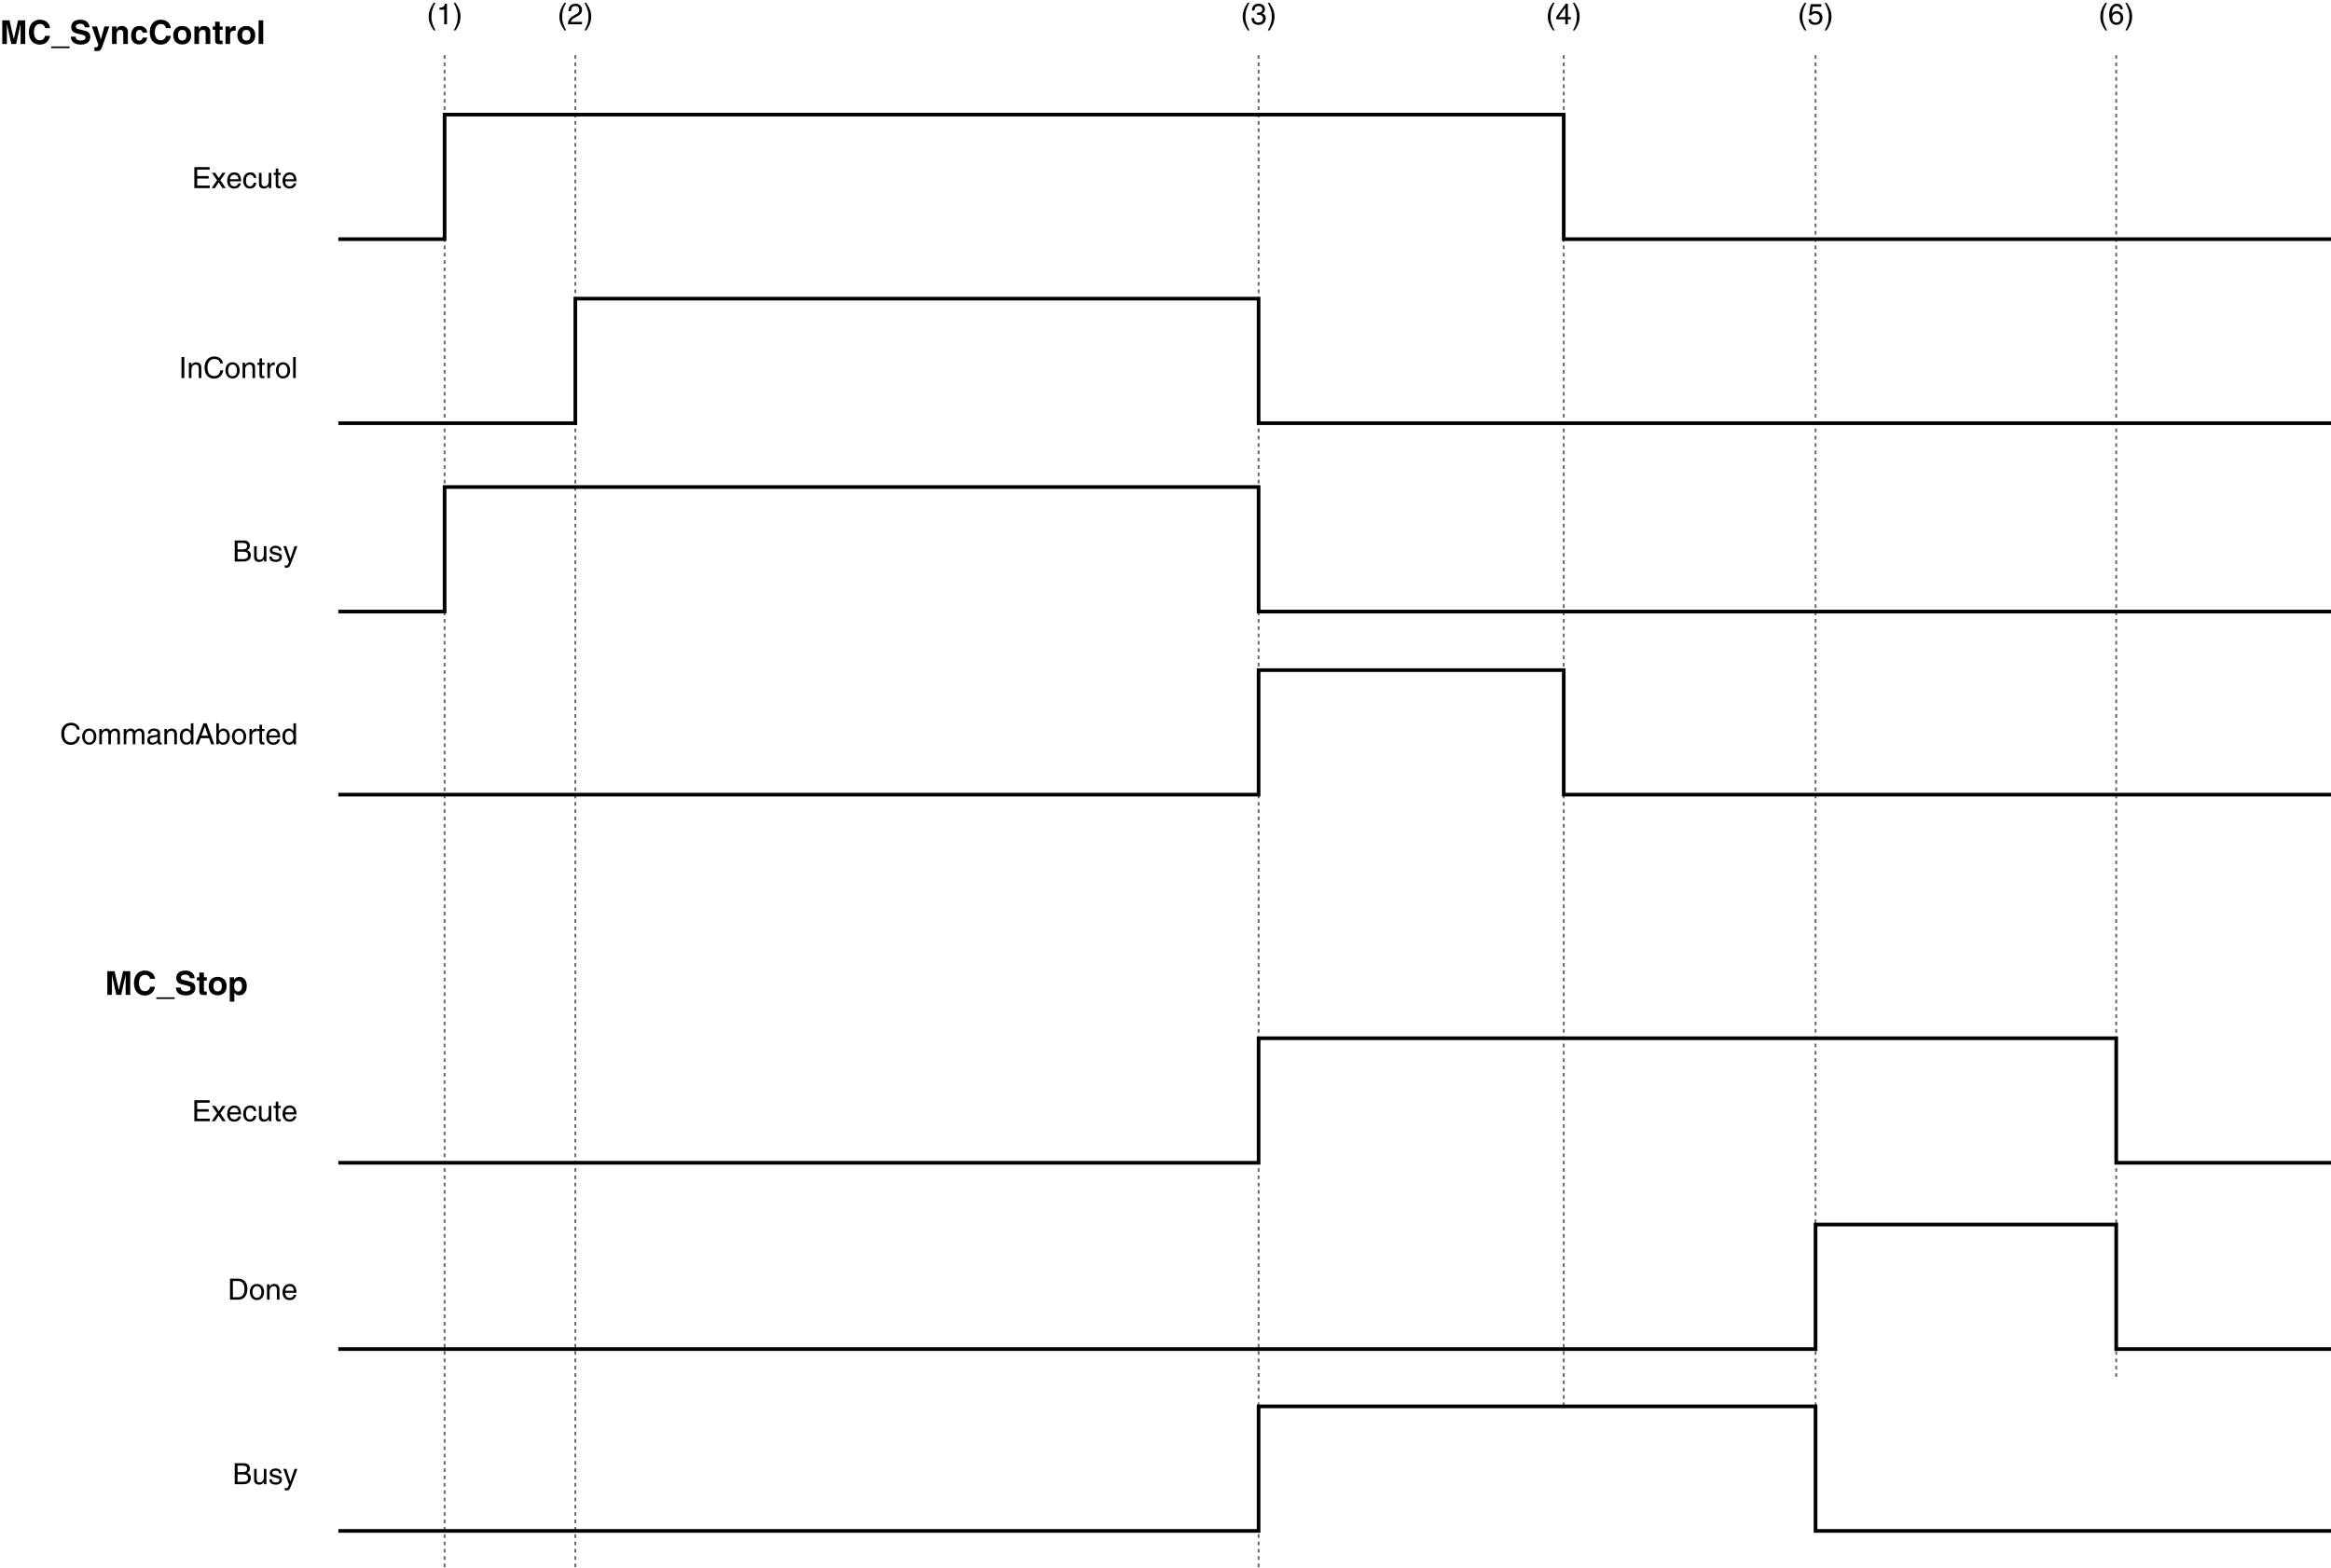 <?xml version="1.0" encoding="utf-8"?>
<!-- Generator: Adobe Illustrator 28.2.0, SVG Export Plug-In . SVG Version: 6.00 Build 0)  -->
<svg version="1.1" xmlns="http://www.w3.org/2000/svg" xmlns:xlink="http://www.w3.org/1999/xlink" x="0px" y="0px"
	 width="636.56px" height="428.197px" viewBox="0 0 636.56 428.197" style="enable-background:new 0 0 636.56 428.197;"
	 xml:space="preserve">
<style type="text/css">
	.st0{fill:none;stroke:#666666;stroke-width:0.5;stroke-miterlimit:10;stroke-dasharray:1;}
	.st1{fill:none;stroke:#000000;stroke-miterlimit:10;}
	.st2{display:none;}
	.st3{display:inline;}
	.st4{display:inline;fill:#3574F2;}
</style>
<g id="レイヤー_1">
	<line class="st0" x1="121.413" y1="15.058" x2="121.413" y2="428.197"/>
	<line class="st0" x1="157.113" y1="15.058" x2="157.113" y2="428.197"/>
	<line class="st0" x1="495.796" y1="15.058" x2="495.796" y2="384.13"/>
	<line class="st0" x1="427.032" y1="15.058" x2="427.032" y2="384.13"/>
	<line class="st0" x1="343.706" y1="15.058" x2="343.706" y2="428.197"/>
	<line class="st0" x1="577.909" y1="15.058" x2="577.909" y2="376.348"/>
	<polyline class="st1" points="636.56,65.321 427.032,65.321 427.032,31.305 121.413,31.305 121.413,65.321 92.393,65.321 	"/>
	<polyline class="st1" points="636.56,115.584 343.706,115.584 343.706,81.568 157.113,81.568 157.113,115.584 92.393,115.584 	"/>
	<polyline class="st1" points="636.56,167.037 343.706,167.037 343.706,133.021 121.413,133.021 121.413,167.037 92.393,167.037 	
		"/>
	<polyline class="st1" points="636.56,217.044 427.032,217.044 427.032,183.029 343.706,183.029 343.706,217.044 92.393,217.044 	
		"/>
	<polyline class="st1" points="636.56,317.595 577.909,317.595 577.909,283.579 343.706,283.579 343.706,317.595 92.393,317.595 	
		"/>
	<polyline class="st1" points="636.56,418.146 495.796,418.146 495.796,384.13 343.706,384.13 343.706,418.146 92.393,418.146 	"/>
	<polyline class="st1" points="636.56,368.484 577.909,368.484 577.909,334.468 495.796,334.468 495.796,368.484 92.393,368.484 	
		"/>
</g>
<g id="レイヤー_2">
	<g class="st2">
		<path class="st3" d="M179.834,279.598h-4.238v-5.74h4.182v0.688h-3.406v1.759h3.142v0.688h-3.142v1.919h3.462V279.598z"/>
		<path class="st3" d="M184.163,279.598h-0.896l-1.04-1.575l-1.007,1.575h-0.888l1.471-2.15l-1.399-2.031h0.903l0.967,1.472
			l0.968-1.472h0.863l-1.415,2.031L184.163,279.598z"/>
		<path class="st3" d="M188.314,278.287c-0.024,0.2-0.216,0.792-0.744,1.144c-0.192,0.128-0.464,0.288-1.135,0.288
			c-1.175,0-1.871-0.888-1.871-2.095c0-1.295,0.624-2.327,2.007-2.327c1.208,0,1.799,0.96,1.799,2.439h-3.055
			c0,0.871,0.408,1.375,1.215,1.375c0.664,0,1.056-0.512,1.08-0.824H188.314z M187.643,277.175c-0.04-0.647-0.312-1.247-1.167-1.247
			c-0.648,0-1.16,0.6-1.16,1.247H187.643z"/>
		<path class="st3" d="M191.827,276.824c-0.088-0.56-0.4-0.896-0.992-0.896c-0.871,0-1.151,0.832-1.151,1.575
			c0,0.72,0.176,1.607,1.144,1.607c0.472,0,0.879-0.352,1-0.991h0.68c-0.072,0.663-0.48,1.599-1.703,1.599
			c-1.175,0-1.871-0.888-1.871-2.095c0-1.295,0.624-2.327,2.007-2.327c1.096,0,1.511,0.8,1.567,1.527H191.827z"/>
		<path class="st3" d="M195.939,279.598v-0.607l-0.016-0.016c-0.296,0.487-0.655,0.743-1.327,0.743
			c-0.616,0-1.359-0.296-1.359-1.295v-3.007h0.703v2.774c0,0.688,0.353,0.92,0.808,0.92c0.888,0,1.151-0.784,1.151-1.392v-2.303
			h0.704v4.182H195.939z"/>
		<path class="st3" d="M198.525,276v2.719c0,0.327,0.279,0.327,0.424,0.327h0.247v0.552c-0.256,0.024-0.455,0.057-0.527,0.057
			c-0.695,0-0.848-0.393-0.848-0.896V276h-0.567v-0.584h0.567v-1.167h0.704v1.167h0.671V276H198.525z"/>
		<path class="st3" d="M203.435,278.287c-0.023,0.2-0.216,0.792-0.743,1.144c-0.192,0.128-0.464,0.288-1.136,0.288
			c-1.175,0-1.871-0.888-1.871-2.095c0-1.295,0.624-2.327,2.007-2.327c1.208,0,1.799,0.96,1.799,2.439h-3.054
			c0,0.871,0.407,1.375,1.215,1.375c0.664,0,1.056-0.512,1.08-0.824H203.435z M202.763,277.175c-0.04-0.647-0.312-1.247-1.167-1.247
			c-0.647,0-1.159,0.6-1.159,1.247H202.763z"/>
	</g>
	<g class="st2">
		<path class="st3" d="M175.5,302.204h2.526c1.071,0,1.623,0.664,1.623,1.447c0,0.376-0.136,0.903-0.768,1.199
			c0.376,0.152,1.04,0.416,1.04,1.399c0,0.92-0.68,1.695-1.951,1.695H175.5V302.204z M176.276,304.634h1.399
			c0.744,0,1.199-0.224,1.199-0.928c0-0.535-0.328-0.839-1.191-0.839h-1.407V304.634z M176.276,307.281h1.655
			c0.808,0,1.215-0.407,1.215-1.047c0-0.808-0.712-0.968-1.343-0.968h-1.527V307.281z"/>
		<path class="st3" d="M183.491,307.945v-0.607l-0.016-0.017c-0.296,0.488-0.656,0.744-1.328,0.744
			c-0.616,0-1.359-0.296-1.359-1.296v-3.006h0.703v2.774c0,0.688,0.352,0.919,0.808,0.919c0.888,0,1.151-0.783,1.151-1.391v-2.303
			h0.704v4.182H183.491z"/>
		<path class="st3" d="M187.587,304.955c-0.008-0.265-0.104-0.704-0.992-0.704c-0.216,0-0.832,0.072-0.832,0.592
			c0,0.344,0.216,0.424,0.76,0.56l0.704,0.176c0.872,0.216,1.175,0.536,1.175,1.104c0,0.863-0.711,1.384-1.655,1.384
			c-1.655,0-1.775-0.96-1.799-1.464h0.68c0.024,0.328,0.12,0.855,1.111,0.855c0.504,0,0.959-0.199,0.959-0.663
			c0-0.336-0.232-0.448-0.832-0.6l-0.815-0.2c-0.584-0.144-0.968-0.439-0.968-1.016c0-0.919,0.76-1.335,1.583-1.335
			c1.495,0,1.599,1.104,1.599,1.312H187.587z"/>
		<path class="st3" d="M191.827,303.763h0.775c-0.488,1.367-0.967,2.734-1.503,4.102c-0.664,1.695-0.736,1.791-1.639,1.791
			c-0.104,0-0.184-0.032-0.296-0.064v-0.64c0.088,0.032,0.232,0.072,0.424,0.072c0.368,0,0.408-0.104,0.744-0.968l-1.551-4.293h0.8
			l1.111,3.406h0.016L191.827,303.763z"/>
	</g>
	<g class="st2">
		<path class="st3" d="M175.556,330.551h2.327c1.495,0,2.415,1.135,2.415,2.79c0,1.287-0.56,2.95-2.447,2.95h-2.295V330.551z
			 M176.332,335.628h1.503c1.007,0,1.663-0.792,1.663-2.239s-0.664-2.175-1.719-2.175h-1.447V335.628z"/>
		<path class="st3" d="M182.907,331.99c1.335,0,1.943,1.128,1.943,2.207s-0.607,2.207-1.943,2.207c-1.335,0-1.943-1.128-1.943-2.207
			S181.572,331.99,182.907,331.99z M182.907,335.796c1.007,0,1.215-1.04,1.215-1.6s-0.208-1.599-1.215-1.599
			s-1.215,1.039-1.215,1.599S181.9,335.796,182.907,335.796z"/>
		<path class="st3" d="M189.058,336.292h-0.704v-2.574c0-0.728-0.208-1.096-0.896-1.096c-0.4,0-1.104,0.256-1.104,1.392v2.278
			h-0.704v-4.182h0.664v0.592h0.016c0.152-0.224,0.544-0.712,1.264-0.712c0.647,0,1.463,0.265,1.463,1.455V336.292z"/>
		<path class="st3" d="M193.65,334.98c-0.024,0.2-0.216,0.792-0.744,1.144c-0.192,0.128-0.464,0.288-1.135,0.288
			c-1.175,0-1.871-0.888-1.871-2.095c0-1.295,0.624-2.327,2.007-2.327c1.208,0,1.799,0.96,1.799,2.439h-3.055
			c0,0.871,0.408,1.375,1.215,1.375c0.664,0,1.056-0.512,1.08-0.824H193.65z M192.979,333.869c-0.04-0.647-0.312-1.247-1.167-1.247
			c-0.648,0-1.16,0.6-1.16,1.247H192.979z"/>
	</g>
	<g class="st2">
		<path class="st3" d="M179.834,364.637h-4.238v-5.74h4.182v0.688h-3.406v1.759h3.142v0.688h-3.142v1.919h3.462V364.637z"/>
		<path class="st3" d="M181.564,364.637h-0.704v-4.182h0.664v0.695h0.016c0.28-0.487,0.647-0.815,1.175-0.815
			c0.088,0,0.128,0.009,0.184,0.024v0.728h-0.264c-0.656,0-1.071,0.512-1.071,1.119V364.637z"/>
		<path class="st3" d="M184.229,364.637h-0.704v-4.182h0.664v0.695h0.016c0.28-0.487,0.647-0.815,1.175-0.815
			c0.088,0,0.128,0.009,0.184,0.024v0.728H185.3c-0.656,0-1.071,0.512-1.071,1.119V364.637z"/>
		<path class="st3" d="M187.796,360.335c1.335,0,1.943,1.128,1.943,2.207s-0.607,2.207-1.943,2.207
			c-1.335,0-1.943-1.128-1.943-2.207S186.461,360.335,187.796,360.335z M187.796,364.142c1.008,0,1.215-1.04,1.215-1.6
			s-0.208-1.599-1.215-1.599c-1.007,0-1.215,1.039-1.215,1.599S186.789,364.142,187.796,364.142z"/>
		<path class="st3" d="M191.341,364.637h-0.704v-4.182h0.664v0.695h0.016c0.28-0.487,0.647-0.815,1.175-0.815
			c0.088,0,0.128,0.009,0.184,0.024v0.728h-0.264c-0.656,0-1.071,0.512-1.071,1.119V364.637z"/>
	</g>
	<g class="st2">
		<path class="st3" d="M179.834,392.985h-4.238v-5.741h4.182v0.688h-3.406v1.76h3.142v0.688h-3.142v1.919h3.462V392.985z"/>
		<path class="st3" d="M181.564,392.985h-0.704v-4.182h0.664v0.695h0.016c0.28-0.487,0.647-0.815,1.175-0.815
			c0.088,0,0.128,0.008,0.184,0.023v0.729h-0.264c-0.656,0-1.071,0.512-1.071,1.119V392.985z"/>
		<path class="st3" d="M184.229,392.985h-0.704v-4.182h0.664v0.695h0.016c0.28-0.487,0.647-0.815,1.175-0.815
			c0.088,0,0.128,0.008,0.184,0.023v0.729H185.3c-0.656,0-1.071,0.512-1.071,1.119V392.985z"/>
		<path class="st3" d="M187.796,388.683c1.335,0,1.943,1.127,1.943,2.207c0,1.079-0.607,2.206-1.943,2.206
			c-1.335,0-1.943-1.127-1.943-2.206C185.853,389.81,186.461,388.683,187.796,388.683z M187.796,392.489
			c1.008,0,1.215-1.039,1.215-1.599s-0.208-1.6-1.215-1.6c-1.007,0-1.215,1.04-1.215,1.6S186.789,392.489,187.796,392.489z"/>
		<path class="st3" d="M191.341,392.985h-0.704v-4.182h0.664v0.695h0.016c0.28-0.487,0.647-0.815,1.175-0.815
			c0.088,0,0.128,0.008,0.184,0.023v0.729h-0.264c-0.656,0-1.071,0.512-1.071,1.119V392.985z"/>
		<path class="st3" d="M194.188,392.985h-0.775v-5.741h0.775V392.985z"/>
		<path class="st3" d="M195.557,387.244h2.326c1.496,0,2.415,1.136,2.415,2.791c0,1.287-0.56,2.95-2.446,2.95h-2.295V387.244z
			 M196.333,392.321h1.503c1.008,0,1.663-0.791,1.663-2.238s-0.663-2.175-1.719-2.175h-1.447V392.321z"/>
	</g>
	<g class="st2">
		<path class="st3" d="M244.06,393.136c-1.614,0-1.927-1.72-1.927-2.887s0.312-2.887,1.927-2.887c1.615,0,1.928,1.72,1.928,2.887
			S245.675,393.136,244.06,393.136z M244.06,387.995c-0.808,0-1.175,0.848-1.175,2.255s0.367,2.255,1.175,2.255
			s1.176-0.848,1.176-2.255S244.868,387.995,244.06,387.995z"/>
	</g>
	<g class="st2">
		<path class="st4" d="M226.734,245.391c-0.68,1.279-1.088,2.047-1.088,3.966c0,1.319,0.456,2.295,1.096,3.551h-0.472
			c-0.832-1.248-1.375-2.247-1.375-3.742c0-1.407,0.487-2.543,1.351-3.774H226.734z"/>
		<path class="st4" d="M229.885,251.252h-0.752v-3.99h-1.311v-0.56c0.911-0.063,1.287-0.152,1.511-1.071h0.552V251.252z"/>
		<path class="st4" d="M231.743,252.908c0.68-1.279,1.088-2.047,1.088-3.966c0-1.319-0.456-2.295-1.096-3.551h0.472
			c0.832,1.248,1.375,2.247,1.375,3.742c0,1.407-0.487,2.543-1.351,3.774H231.743z"/>
	</g>
	<g class="st2">
		<path class="st4" d="M289.726,245.391c-0.68,1.279-1.088,2.047-1.088,3.966c0,1.319,0.456,2.295,1.096,3.551h-0.472
			c-0.832-1.248-1.375-2.247-1.375-3.742c0-1.407,0.487-2.543,1.351-3.774H289.726z"/>
		<path class="st4" d="M290.359,247.646c0-1.831,1.335-2.015,1.943-2.015c0.975,0,1.759,0.632,1.759,1.679
			c0,1.008-0.664,1.432-1.503,1.879l-0.584,0.32c-0.768,0.424-0.936,0.863-0.968,1.079h3.055v0.664h-3.846
			c0.04-1.168,0.567-1.791,1.319-2.231l0.743-0.432c0.6-0.344,1.031-0.575,1.031-1.311c0-0.448-0.288-1.016-1.111-1.016
			c-1.063,0-1.111,0.991-1.135,1.383H290.359z"/>
		<path class="st4" d="M294.735,252.908c0.68-1.279,1.088-2.047,1.088-3.966c0-1.319-0.456-2.295-1.096-3.551h0.472
			c0.832,1.248,1.375,2.247,1.375,3.742c0,1.407-0.487,2.543-1.351,3.774H294.735z"/>
	</g>
	<g class="st2">
		<path class="st4" d="M321.222,245.391c-0.68,1.279-1.088,2.047-1.088,3.966c0,1.319,0.456,2.295,1.096,3.551h-0.472
			c-0.832-1.248-1.375-2.247-1.375-3.742c0-1.407,0.487-2.543,1.351-3.774H321.222z"/>
		<path class="st4" d="M323.294,248.054c0.12,0.008,0.248,0.016,0.367,0.016c0.544,0,1.072-0.216,1.072-0.919
			c0-0.336-0.2-0.888-1.04-0.888c-0.999,0-1.063,0.815-1.096,1.207h-0.688c0-0.823,0.336-1.839,1.815-1.839
			c1.087,0,1.735,0.624,1.735,1.479c0,0.719-0.416,1.063-0.72,1.159v0.016c0.543,0.176,0.936,0.56,0.936,1.312
			c0,0.919-0.592,1.807-2.023,1.807c-0.416,0-0.768-0.104-1.039-0.248c-0.624-0.327-0.792-0.975-0.84-1.623h0.728
			c0.024,0.528,0.152,1.239,1.199,1.239c0.72,0,1.224-0.439,1.224-1.087c0-0.943-0.831-1.031-1.312-1.031
			c-0.104,0-0.216,0.008-0.319,0.008V248.054z"/>
		<path class="st4" d="M326.231,252.908c0.68-1.279,1.088-2.047,1.088-3.966c0-1.319-0.456-2.295-1.096-3.551h0.472
			c0.832,1.248,1.375,2.247,1.375,3.742c0,1.407-0.487,2.543-1.351,3.774H326.231z"/>
	</g>
	<g class="st2">
		<path class="st4" d="M428.311,245.391c-0.68,1.279-1.088,2.047-1.088,3.966c0,1.319,0.456,2.295,1.096,3.551h-0.472
			c-0.832-1.248-1.375-2.247-1.375-3.742c0-1.407,0.487-2.543,1.351-3.774H428.311z"/>
		<path class="st4" d="M431.951,249.885v1.367h-0.704v-1.367h-2.454v-0.688l2.574-3.566h0.584v3.646h0.823v0.608H431.951z
			 M429.44,249.277h1.807v-2.55h-0.016L429.44,249.277z"/>
		<path class="st4" d="M433.321,252.908c0.679-1.279,1.087-2.047,1.087-3.966c0-1.319-0.456-2.295-1.096-3.551h0.472
			c0.832,1.248,1.376,2.247,1.376,3.742c0,1.407-0.488,2.543-1.352,3.774H433.321z"/>
	</g>
	<g class="st2">
		<path class="st4" d="M478.706,245.391c-0.68,1.279-1.088,2.047-1.088,3.966c0,1.319,0.456,2.295,1.096,3.551h-0.472
			c-0.832-1.248-1.375-2.247-1.375-3.742c0-1.407,0.487-2.543,1.351-3.774H478.706z"/>
		<path class="st4" d="M480.163,247.982c0.239-0.184,0.583-0.352,1.087-0.352c0.911,0,1.847,0.64,1.847,1.799
			c0,0.624-0.279,1.975-2.038,1.975c-0.736,0-1.68-0.296-1.815-1.551h0.728c0.072,0.655,0.56,0.943,1.191,0.943
			c0.728,0,1.184-0.584,1.184-1.287c0-0.808-0.552-1.247-1.248-1.247c-0.407,0-0.775,0.191-1.039,0.535l-0.607-0.032l0.424-3.014
			h2.91v0.688h-2.383L480.163,247.982z"/>
		<path class="st4" d="M483.715,252.908c0.679-1.279,1.087-2.047,1.087-3.966c0-1.319-0.456-2.295-1.096-3.551h0.472
			c0.832,1.248,1.376,2.247,1.376,3.742c0,1.407-0.488,2.543-1.352,3.774H483.715z"/>
	</g>
	<g class="st2">
		<path class="st4" d="M491.302,245.391c-0.68,1.279-1.088,2.047-1.088,3.966c0,1.319,0.456,2.295,1.096,3.551h-0.472
			c-0.831-1.248-1.375-2.247-1.375-3.742c0-1.407,0.487-2.543,1.351-3.774H491.302z"/>
		<path class="st4" d="M494.917,247.126c-0.088-0.496-0.359-0.863-0.967-0.863c-1.104,0-1.336,1.487-1.336,2.078l0.017,0.017
			c0.176-0.304,0.567-0.688,1.335-0.688c0.688,0,1.759,0.439,1.759,1.783c0,0.575-0.151,0.991-0.535,1.407
			c-0.296,0.327-0.632,0.543-1.424,0.543c-0.432,0-1.047-0.191-1.447-0.815c-0.336-0.527-0.432-1.215-0.432-1.951
			c0-1.23,0.399-3.006,2.079-3.006c0.647,0,1.567,0.352,1.639,1.495H494.917z M493.894,250.772c0.672,0,1.104-0.527,1.104-1.287
			c0-0.495-0.264-1.183-1.136-1.183c-0.775,0-1.151,0.56-1.151,1.223C492.71,250.125,493.071,250.772,493.894,250.772z"/>
		<path class="st4" d="M496.312,252.908c0.68-1.279,1.087-2.047,1.087-3.966c0-1.319-0.456-2.295-1.096-3.551h0.472
			c0.832,1.248,1.376,2.247,1.376,3.742c0,1.407-0.488,2.543-1.352,3.774H496.312z"/>
	</g>
	<g>
		<path d="M57.312,51.38h-4.238V45.64h4.182v0.688H53.85v1.759h3.142v0.688H53.85v1.919h3.462V51.38z"/>
		<path d="M61.641,51.38h-0.896l-1.04-1.575l-1.007,1.575h-0.888l1.471-2.151l-1.399-2.031h0.904l0.967,1.471l0.968-1.471h0.863
			l-1.415,2.031L61.641,51.38z"/>
		<path d="M65.792,50.069c-0.024,0.2-0.216,0.792-0.744,1.144c-0.192,0.128-0.464,0.288-1.135,0.288
			c-1.175,0-1.871-0.888-1.871-2.095c0-1.295,0.624-2.327,2.007-2.327c1.208,0,1.799,0.959,1.799,2.439h-3.054
			c0,0.872,0.408,1.375,1.215,1.375c0.664,0,1.056-0.512,1.08-0.824H65.792z M65.121,48.958c-0.04-0.647-0.312-1.247-1.167-1.247
			c-0.648,0-1.16,0.6-1.16,1.247H65.121z"/>
		<path d="M69.305,48.606c-0.088-0.56-0.4-0.896-0.992-0.896c-0.871,0-1.151,0.832-1.151,1.575c0,0.72,0.176,1.607,1.144,1.607
			c0.472,0,0.879-0.352,1-0.991h0.68c-0.072,0.664-0.48,1.599-1.703,1.599c-1.175,0-1.871-0.888-1.871-2.095
			c0-1.295,0.624-2.327,2.007-2.327c1.096,0,1.511,0.8,1.567,1.527H69.305z"/>
		<path d="M73.417,51.38v-0.607l-0.016-0.016c-0.296,0.488-0.656,0.744-1.328,0.744c-0.616,0-1.359-0.296-1.359-1.295v-3.006h0.703
			v2.774c0,0.688,0.352,0.919,0.808,0.919c0.888,0,1.151-0.784,1.151-1.391v-2.303h0.704v4.182H73.417z"/>
		<path d="M76.002,47.782v2.719c0,0.328,0.28,0.328,0.424,0.328h0.248v0.552c-0.256,0.024-0.456,0.056-0.527,0.056
			c-0.696,0-0.848-0.392-0.848-0.896v-2.759H74.73v-0.583h0.568v-1.167h0.704v1.167h0.671v0.583H76.002z"/>
		<path d="M80.913,50.069c-0.024,0.2-0.216,0.792-0.744,1.144c-0.192,0.128-0.464,0.288-1.135,0.288
			c-1.175,0-1.871-0.888-1.871-2.095c0-1.295,0.624-2.327,2.007-2.327c1.208,0,1.799,0.959,1.799,2.439h-3.054
			c0,0.872,0.408,1.375,1.215,1.375c0.664,0,1.056-0.512,1.08-0.824H80.913z M80.241,48.958c-0.04-0.647-0.312-1.247-1.167-1.247
			c-0.648,0-1.16,0.6-1.16,1.247H80.241z"/>
	</g>
	<g>
		<path d="M57.312,306.241h-4.238V300.5h4.182v0.688H53.85v1.76h3.142v0.688H53.85v1.919h3.462V306.241z"/>
		<path d="M61.641,306.241h-0.896l-1.04-1.575l-1.007,1.575h-0.888l1.471-2.151l-1.399-2.03h0.904l0.967,1.471l0.968-1.471h0.863
			l-1.415,2.03L61.641,306.241z"/>
		<path d="M65.792,304.929c-0.024,0.2-0.216,0.792-0.744,1.144c-0.192,0.128-0.464,0.288-1.135,0.288
			c-1.175,0-1.871-0.888-1.871-2.096c0-1.295,0.624-2.326,2.007-2.326c1.208,0,1.799,0.959,1.799,2.438h-3.054
			c0,0.872,0.408,1.375,1.215,1.375c0.664,0,1.056-0.512,1.08-0.823H65.792z M65.121,303.818c-0.04-0.647-0.312-1.247-1.167-1.247
			c-0.648,0-1.16,0.6-1.16,1.247H65.121z"/>
		<path d="M69.305,303.466c-0.088-0.56-0.4-0.896-0.992-0.896c-0.871,0-1.151,0.831-1.151,1.575c0,0.72,0.176,1.606,1.144,1.606
			c0.472,0,0.879-0.352,1-0.991h0.68c-0.072,0.664-0.48,1.6-1.703,1.6c-1.175,0-1.871-0.888-1.871-2.096
			c0-1.295,0.624-2.326,2.007-2.326c1.096,0,1.511,0.8,1.567,1.527H69.305z"/>
		<path d="M73.417,306.241v-0.607l-0.016-0.017c-0.296,0.488-0.656,0.744-1.328,0.744c-0.616,0-1.359-0.296-1.359-1.296v-3.006
			h0.703v2.774c0,0.688,0.352,0.919,0.808,0.919c0.888,0,1.151-0.783,1.151-1.391v-2.303h0.704v4.182H73.417z"/>
		<path d="M76.002,302.642v2.719c0,0.328,0.28,0.328,0.424,0.328h0.248v0.552c-0.256,0.023-0.456,0.056-0.527,0.056
			c-0.696,0-0.848-0.392-0.848-0.896v-2.759H74.73v-0.583h0.568v-1.168h0.704v1.168h0.671v0.583H76.002z"/>
		<path d="M80.913,304.929c-0.024,0.2-0.216,0.792-0.744,1.144c-0.192,0.128-0.464,0.288-1.135,0.288
			c-1.175,0-1.871-0.888-1.871-2.096c0-1.295,0.624-2.326,2.007-2.326c1.208,0,1.799,0.959,1.799,2.438h-3.054
			c0,0.872,0.408,1.375,1.215,1.375c0.664,0,1.056-0.512,1.08-0.823H80.913z M80.241,303.818c-0.04-0.647-0.312-1.247-1.167-1.247
			c-0.648,0-1.16,0.6-1.16,1.247H80.241z"/>
	</g>
	<g>
		<path d="M21.016,199.285c-0.216-1.008-1.055-1.191-1.607-1.191c-1.04,0-1.879,0.768-1.879,2.278c0,1.352,0.48,2.391,1.903,2.391
			c0.504,0,1.375-0.239,1.639-1.575h0.751c-0.32,2.167-2.079,2.263-2.51,2.263c-1.303,0-2.583-0.848-2.583-3.054
			c0-1.768,1.007-2.99,2.678-2.99c1.479,0,2.247,0.919,2.359,1.879H21.016z"/>
		<path d="M24.377,198.997c1.335,0,1.943,1.127,1.943,2.207c0,1.079-0.607,2.206-1.943,2.206c-1.335,0-1.943-1.127-1.943-2.206
			C22.435,200.124,23.042,198.997,24.377,198.997z M24.377,202.802c1.008,0,1.215-1.039,1.215-1.599s-0.208-1.6-1.215-1.6
			c-1.007,0-1.215,1.04-1.215,1.6S23.37,202.802,24.377,202.802z"/>
		<path d="M27.123,199.117h0.664v0.592h0.016c0.152-0.225,0.512-0.712,1.264-0.712c0.751,0,0.991,0.456,1.111,0.68
			c0.352-0.392,0.631-0.68,1.279-0.68c0.448,0,1.295,0.231,1.295,1.407v2.895h-0.704v-2.703c0-0.575-0.176-0.967-0.775-0.967
			c-0.592,0-0.983,0.56-0.983,1.119v2.551h-0.704v-2.895c0-0.352-0.136-0.775-0.656-0.775c-0.4,0-1.104,0.256-1.104,1.391v2.279
			h-0.704V199.117z"/>
		<path d="M33.787,199.117h0.664v0.592h0.016c0.152-0.225,0.512-0.712,1.264-0.712c0.751,0,0.991,0.456,1.111,0.68
			c0.352-0.392,0.631-0.68,1.279-0.68c0.448,0,1.295,0.231,1.295,1.407v2.895h-0.704v-2.703c0-0.575-0.176-0.967-0.775-0.967
			c-0.592,0-0.983,0.56-0.983,1.119v2.551H36.25v-2.895c0-0.352-0.136-0.775-0.656-0.775c-0.4,0-1.104,0.256-1.104,1.391v2.279
			h-0.704V199.117z"/>
		<path d="M40.427,200.388c0.032-1,0.696-1.392,1.727-1.392c0.336,0,1.551,0.096,1.551,1.167v2.407c0,0.176,0.088,0.248,0.232,0.248
			c0.064,0,0.152-0.017,0.232-0.032v0.512c-0.12,0.032-0.224,0.08-0.384,0.08c-0.624,0-0.72-0.32-0.744-0.64
			c-0.272,0.296-0.696,0.68-1.511,0.68c-0.768,0-1.311-0.488-1.311-1.208c0-0.352,0.104-1.167,1.271-1.311l1.16-0.145
			c0.167-0.016,0.368-0.08,0.368-0.495c0-0.44-0.32-0.68-0.983-0.68c-0.8,0-0.912,0.487-0.959,0.808H40.427z M43.001,201.164
			c-0.112,0.088-0.288,0.151-1.159,0.264c-0.344,0.048-0.896,0.151-0.896,0.68c0,0.456,0.231,0.728,0.759,0.728
			c0.656,0,1.295-0.424,1.295-0.983V201.164z"/>
		<path d="M48.305,203.298h-0.704v-2.575c0-0.728-0.208-1.095-0.896-1.095c-0.4,0-1.104,0.256-1.104,1.391v2.279h-0.704v-4.182
			h0.664v0.592h0.016c0.152-0.225,0.544-0.712,1.264-0.712c0.647,0,1.463,0.264,1.463,1.455V203.298z"/>
		<path d="M52.817,203.298h-0.664v-0.576h-0.016c-0.304,0.568-0.784,0.696-1.191,0.696c-1.423,0-1.839-1.336-1.839-2.335
			c0-1.176,0.632-2.087,1.743-2.087c0.759,0,1.08,0.472,1.247,0.712l0.016-0.057v-2.095h0.704V203.298z M50.962,202.81
			c0.448,0,1.144-0.296,1.144-1.407c0-0.68-0.112-1.774-1.127-1.774c-1.087,0-1.144,1.031-1.144,1.566
			C49.835,202.115,50.195,202.81,50.962,202.81z"/>
		<path d="M54.787,201.627l-0.6,1.671h-0.8l2.159-5.741h0.88l2.079,5.741h-0.847l-0.568-1.671H54.787z M56.81,200.939l-0.848-2.526
			h-0.016l-0.919,2.526H56.81z"/>
		<path d="M59.076,203.298v-5.741h0.704v2.087h0.016c0.304-0.439,0.719-0.64,1.207-0.647c1.111,0,1.743,0.911,1.743,2.087
			c0,0.999-0.416,2.335-1.839,2.335c-0.712,0-1.008-0.408-1.151-0.64h-0.016v0.52H59.076z M60.875,199.628
			c-1.016,0-1.127,1.095-1.127,1.774c0,1.111,0.696,1.407,1.144,1.407c0.768,0,1.127-0.695,1.127-1.615
			C62.018,200.66,61.962,199.628,60.875,199.628z"/>
		<path d="M65.283,198.997c1.335,0,1.943,1.127,1.943,2.207c0,1.079-0.607,2.206-1.943,2.206c-1.335,0-1.943-1.127-1.943-2.206
			C63.34,200.124,63.948,198.997,65.283,198.997z M65.283,202.802c1.008,0,1.215-1.039,1.215-1.599s-0.208-1.6-1.215-1.6
			c-1.007,0-1.215,1.04-1.215,1.6S64.275,202.802,65.283,202.802z"/>
		<path d="M68.828,203.298h-0.704v-4.182h0.664v0.695h0.016c0.28-0.487,0.647-0.815,1.175-0.815c0.088,0,0.128,0.008,0.184,0.023
			v0.729h-0.264c-0.656,0-1.071,0.512-1.071,1.119V203.298z"/>
		<path d="M71.556,199.7v2.719c0,0.328,0.28,0.328,0.424,0.328h0.248v0.552c-0.256,0.023-0.456,0.056-0.527,0.056
			c-0.696,0-0.848-0.392-0.848-0.896V199.7h-0.568v-0.583h0.568v-1.168h0.704v1.168h0.671v0.583H71.556z"/>
		<path d="M76.466,201.987c-0.024,0.2-0.216,0.792-0.744,1.144c-0.192,0.128-0.464,0.288-1.135,0.288
			c-1.175,0-1.871-0.888-1.871-2.096c0-1.295,0.624-2.326,2.007-2.326c1.208,0,1.799,0.959,1.799,2.438h-3.054
			c0,0.872,0.408,1.375,1.215,1.375c0.664,0,1.056-0.512,1.08-0.823H76.466z M75.794,200.875c-0.04-0.647-0.312-1.247-1.167-1.247
			c-0.648,0-1.16,0.6-1.16,1.247H75.794z"/>
		<path d="M80.834,203.298H80.17v-0.576h-0.016c-0.304,0.568-0.784,0.696-1.191,0.696c-1.423,0-1.839-1.336-1.839-2.335
			c0-1.176,0.632-2.087,1.743-2.087c0.759,0,1.08,0.472,1.247,0.712l0.016-0.057v-2.095h0.704V203.298z M78.979,202.81
			c0.448,0,1.144-0.296,1.144-1.407c0-0.68-0.112-1.774-1.127-1.774c-1.087,0-1.144,1.031-1.144,1.566
			C77.852,202.115,78.211,202.81,78.979,202.81z"/>
	</g>
	<g>
		<path d="M35.575,271.727h-1.261v-5.401h-0.018l-1.207,5.401h-1.323l-1.18-5.401h-0.018v5.401h-1.26v-6.464h1.972l1.17,5.096h0.018
			l1.152-5.096h1.954V271.727z"/>
		<path d="M40.992,267.379c-0.108-0.388-0.315-1.117-1.432-1.117c-0.648,0-1.603,0.433-1.603,2.26c0,1.162,0.459,2.206,1.603,2.206
			c0.747,0,1.27-0.423,1.432-1.216h1.35c-0.27,1.405-1.188,2.386-2.809,2.386c-1.72,0-2.953-1.161-2.953-3.394
			c0-2.26,1.306-3.412,2.971-3.412c1.936,0,2.719,1.332,2.791,2.287H40.992z"/>
		<path d="M47.688,272.403v0.45h-5.005v-0.45H47.688z"/>
		<path d="M49.334,269.738c0.009,0.36,0.189,1.044,1.369,1.044c0.639,0,1.35-0.152,1.35-0.837c0-0.504-0.486-0.64-1.17-0.802
			l-0.693-0.161c-1.044-0.243-2.053-0.478-2.053-1.9c0-0.72,0.387-1.989,2.485-1.989c1.98,0,2.512,1.297,2.521,2.089h-1.296
			c-0.036-0.288-0.144-0.973-1.323-0.973c-0.513,0-1.125,0.189-1.125,0.774c0,0.504,0.414,0.612,0.684,0.675l1.576,0.388
			c0.882,0.216,1.692,0.576,1.692,1.737c0,1.944-1.98,2.115-2.548,2.115c-2.358,0-2.764-1.359-2.764-2.16H49.334z"/>
		<path d="M55.688,266.938h0.783v0.9h-0.783v2.602c0,0.279,0.009,0.387,0.522,0.387c0.081,0,0.171-0.009,0.261-0.018v0.954
			c-0.198,0.009-0.396,0.019-0.594,0.019h-0.162c-1.089,0-1.287-0.415-1.287-1.036v-2.907h-0.648v-0.9h0.648v-1.297h1.26V266.938z"
			/>
		<path d="M59.441,271.853c-1.288,0-2.449-0.792-2.449-2.521s1.161-2.521,2.449-2.521c1.287,0,2.449,0.792,2.449,2.521
			S60.729,271.853,59.441,271.853z M59.441,267.875c-0.972,0-1.152,0.846-1.152,1.458s0.18,1.458,1.152,1.458
			s1.152-0.846,1.152-1.458S60.414,267.875,59.441,267.875z"/>
		<path d="M63.95,267.631h0.018c0.234-0.378,0.585-0.819,1.431-0.819c1.053,0,1.99,0.81,1.99,2.467c0,1.314-0.594,2.574-2.017,2.574
			c-0.882,0-1.197-0.477-1.351-0.738h-0.018v2.477h-1.26v-6.653h1.207V267.631z M65.058,270.818c0.81,0,1.035-0.882,1.035-1.449
			c0-0.756-0.27-1.468-1.071-1.468c-0.864,0-1.071,0.774-1.071,1.54C63.95,270.152,64.256,270.818,65.058,270.818z"/>
	</g>
	<g>
		<path d="M6.887,12.014H5.626V6.612H5.609l-1.207,5.401H3.079l-1.18-5.401H1.881v5.401h-1.26V5.55h1.972l1.17,5.096h0.018
			L4.934,5.55h1.954V12.014z"/>
		<path d="M12.305,7.666c-0.108-0.387-0.315-1.117-1.432-1.117c-0.648,0-1.603,0.432-1.603,2.26c0,1.162,0.459,2.206,1.603,2.206
			c0.747,0,1.27-0.423,1.432-1.215h1.35c-0.27,1.405-1.188,2.386-2.809,2.386c-1.72,0-2.953-1.161-2.953-3.394
			c0-2.259,1.306-3.412,2.971-3.412c1.936,0,2.719,1.332,2.791,2.287H12.305z"/>
		<path d="M19,12.689v0.45h-5.005v-0.45H19z"/>
		<path d="M20.646,10.024c0.009,0.36,0.189,1.044,1.369,1.044c0.639,0,1.35-0.153,1.35-0.837c0-0.504-0.486-0.639-1.17-0.801
			l-0.693-0.162c-1.044-0.243-2.053-0.478-2.053-1.9c0-0.72,0.387-1.989,2.485-1.989c1.98,0,2.512,1.296,2.521,2.088h-1.296
			c-0.036-0.288-0.144-0.972-1.323-0.972c-0.513,0-1.125,0.189-1.125,0.774c0,0.504,0.414,0.612,0.684,0.675l1.576,0.387
			c0.882,0.216,1.692,0.576,1.692,1.738c0,1.944-1.98,2.115-2.548,2.115c-2.358,0-2.764-1.359-2.764-2.161H20.646z"/>
		<path d="M28.207,11.933c-0.594,1.773-0.756,2.008-1.854,2.008c-0.171,0-0.387-0.009-0.567-0.018v-1.008
			c0.054,0.009,0.135,0.018,0.243,0.018c0.459,0,0.711-0.063,0.828-0.72l-1.765-4.988h1.405l1.026,3.529h0.018l0.981-3.529h1.333
			L28.207,11.933z"/>
		<path d="M34.921,12.014h-1.26V9.106c0-0.351-0.018-0.945-0.819-0.945c-0.558,0-0.99,0.378-0.99,1.107v2.746h-1.261v-4.79h1.207
			v0.702h0.018c0.171-0.288,0.531-0.828,1.44-0.828c0.936,0,1.666,0.549,1.666,1.603V12.014z"/>
		<path d="M40.213,10.267c-0.045,0.495-0.432,1.873-2.188,1.873c-1.8,0-2.214-1.377-2.214-2.386c0-1.548,0.675-2.656,2.295-2.656
			c0.756,0,1.999,0.342,2.116,1.836h-1.278C38.89,8.629,38.71,8.161,38.17,8.161h-0.063c-0.792,0-0.999,0.792-0.999,1.386
			c0,0.522,0.018,1.558,0.972,1.558c0.639,0,0.855-0.612,0.855-0.837H40.213z"/>
		<path d="M45.316,7.666c-0.108-0.387-0.315-1.117-1.432-1.117c-0.648,0-1.603,0.432-1.603,2.26c0,1.162,0.459,2.206,1.603,2.206
			c0.747,0,1.27-0.423,1.432-1.215h1.35c-0.27,1.405-1.188,2.386-2.809,2.386c-1.72,0-2.953-1.161-2.953-3.394
			c0-2.259,1.306-3.412,2.971-3.412c1.936,0,2.719,1.332,2.791,2.287H45.316z"/>
		<path d="M49.762,12.14c-1.288,0-2.449-0.792-2.449-2.521s1.161-2.521,2.449-2.521c1.287,0,2.449,0.792,2.449,2.521
			S51.049,12.14,49.762,12.14z M49.762,8.161c-0.972,0-1.152,0.846-1.152,1.458c0,0.612,0.18,1.458,1.152,1.458
			s1.152-0.846,1.152-1.458C50.914,9.007,50.734,8.161,49.762,8.161z"/>
		<path d="M57.421,12.014h-1.26V9.106c0-0.351-0.018-0.945-0.819-0.945c-0.558,0-0.99,0.378-0.99,1.107v2.746h-1.261v-4.79h1.207
			v0.702h0.018c0.171-0.288,0.531-0.828,1.44-0.828c0.936,0,1.666,0.549,1.666,1.603V12.014z"/>
		<path d="M60.003,7.224h0.783v0.9h-0.783v2.602c0,0.279,0.009,0.387,0.522,0.387c0.081,0,0.171-0.009,0.261-0.018v0.955
			c-0.198,0.009-0.396,0.018-0.594,0.018H60.03c-1.089,0-1.287-0.415-1.287-1.036V8.125h-0.648v-0.9h0.648V5.928h1.26V7.224z"/>
		<path d="M61.578,7.224h1.207v0.829h0.018c0.261-0.486,0.549-0.955,1.314-0.955c0.081,0,0.162,0.009,0.243,0.018v1.278
			C64.252,8.376,64.117,8.376,64,8.376c-0.981,0-1.162,0.612-1.162,1.144v2.494h-1.26V7.224z"/>
		<path d="M67.258,12.14c-1.288,0-2.449-0.792-2.449-2.521s1.161-2.521,2.449-2.521c1.287,0,2.449,0.792,2.449,2.521
			S68.545,12.14,67.258,12.14z M67.258,8.161c-0.972,0-1.152,0.846-1.152,1.458c0,0.612,0.18,1.458,1.152,1.458
			s1.152-0.846,1.152-1.458C68.41,9.007,68.23,8.161,67.258,8.161z"/>
		<path d="M71.883,12.014h-1.26V5.55h1.26V12.014z"/>
	</g>
	<g>
		<path d="M64.098,147.623h2.526c1.071,0,1.623,0.664,1.623,1.447c0,0.375-0.136,0.903-0.768,1.199
			c0.376,0.152,1.04,0.416,1.04,1.399c0,0.92-0.68,1.695-1.951,1.695h-2.471V147.623z M64.874,150.054h1.399
			c0.744,0,1.199-0.224,1.199-0.928c0-0.536-0.328-0.839-1.191-0.839h-1.407V150.054z M64.874,152.7h1.655
			c0.808,0,1.215-0.408,1.215-1.047c0-0.808-0.712-0.968-1.343-0.968h-1.527V152.7z"/>
		<path d="M72.088,153.364v-0.607l-0.016-0.016c-0.296,0.488-0.656,0.744-1.328,0.744c-0.616,0-1.359-0.296-1.359-1.295v-3.006
			h0.703v2.774c0,0.688,0.352,0.919,0.808,0.919c0.888,0,1.151-0.784,1.151-1.391v-2.303h0.704v4.182H72.088z"/>
		<path d="M76.185,150.374c-0.008-0.264-0.104-0.704-0.992-0.704c-0.216,0-0.832,0.072-0.832,0.591c0,0.344,0.216,0.424,0.76,0.56
			l0.704,0.176c0.872,0.216,1.175,0.536,1.175,1.104c0,0.863-0.711,1.383-1.655,1.383c-1.655,0-1.775-0.959-1.799-1.463h0.68
			c0.024,0.328,0.12,0.855,1.111,0.855c0.504,0,0.959-0.2,0.959-0.664c0-0.336-0.232-0.448-0.832-0.6l-0.815-0.2
			c-0.584-0.144-0.968-0.439-0.968-1.015c0-0.919,0.76-1.335,1.583-1.335c1.495,0,1.599,1.104,1.599,1.312H76.185z"/>
		<path d="M80.425,149.182H81.2c-0.488,1.367-0.967,2.734-1.503,4.102c-0.664,1.695-0.736,1.791-1.639,1.791
			c-0.104,0-0.184-0.032-0.296-0.064v-0.64c0.088,0.032,0.232,0.072,0.424,0.072c0.368,0,0.408-0.104,0.744-0.968l-1.551-4.293h0.8
			l1.111,3.406h0.016L80.425,149.182z"/>
	</g>
	<g>
		<path d="M64.098,399.651h2.526c1.071,0,1.623,0.664,1.623,1.447c0,0.376-0.136,0.903-0.768,1.199
			c0.376,0.152,1.04,0.416,1.04,1.399c0,0.92-0.68,1.695-1.951,1.695h-2.471V399.651z M64.874,402.082h1.399
			c0.744,0,1.199-0.224,1.199-0.928c0-0.535-0.328-0.839-1.191-0.839h-1.407V402.082z M64.874,404.728h1.655
			c0.808,0,1.215-0.407,1.215-1.047c0-0.808-0.712-0.968-1.343-0.968h-1.527V404.728z"/>
		<path d="M72.088,405.392v-0.607l-0.016-0.017c-0.296,0.488-0.656,0.744-1.328,0.744c-0.616,0-1.359-0.296-1.359-1.296v-3.006
			h0.703v2.774c0,0.688,0.352,0.919,0.808,0.919c0.888,0,1.151-0.783,1.151-1.391v-2.303h0.704v4.182H72.088z"/>
		<path d="M76.185,402.402c-0.008-0.265-0.104-0.704-0.992-0.704c-0.216,0-0.832,0.072-0.832,0.592c0,0.344,0.216,0.424,0.76,0.56
			l0.704,0.176c0.872,0.216,1.175,0.536,1.175,1.104c0,0.863-0.711,1.384-1.655,1.384c-1.655,0-1.775-0.96-1.799-1.464h0.68
			c0.024,0.328,0.12,0.855,1.111,0.855c0.504,0,0.959-0.199,0.959-0.663c0-0.336-0.232-0.448-0.832-0.6l-0.815-0.2
			c-0.584-0.144-0.968-0.439-0.968-1.016c0-0.919,0.76-1.335,1.583-1.335c1.495,0,1.599,1.104,1.599,1.312H76.185z"/>
		<path d="M80.425,401.21H81.2c-0.488,1.367-0.967,2.734-1.503,4.102c-0.664,1.695-0.736,1.791-1.639,1.791
			c-0.104,0-0.184-0.032-0.296-0.064v-0.64c0.088,0.032,0.232,0.072,0.424,0.072c0.368,0,0.408-0.104,0.744-0.968l-1.551-4.293h0.8
			l1.111,3.406h0.016L80.425,401.21z"/>
	</g>
	<g>
		<path d="M50.338,103.257h-0.776v-5.741h0.776V103.257z"/>
		<path d="M54.985,103.257h-0.704v-2.575c0-0.728-0.208-1.095-0.896-1.095c-0.4,0-1.104,0.256-1.104,1.391v2.279h-0.704v-4.182
			h0.664v0.592h0.016c0.152-0.224,0.544-0.712,1.264-0.712c0.647,0,1.463,0.264,1.463,1.455V103.257z"/>
		<path d="M60.145,99.244c-0.216-1.008-1.056-1.191-1.607-1.191c-1.04,0-1.879,0.768-1.879,2.279c0,1.351,0.479,2.391,1.903,2.391
			c0.504,0,1.375-0.24,1.639-1.575h0.751c-0.32,2.167-2.079,2.263-2.51,2.263c-1.304,0-2.583-0.848-2.583-3.054
			c0-1.767,1.008-2.99,2.679-2.99c1.479,0,2.247,0.919,2.359,1.879H60.145z"/>
		<path d="M63.506,98.956c1.335,0,1.943,1.127,1.943,2.207c0,1.079-0.607,2.207-1.943,2.207c-1.335,0-1.943-1.127-1.943-2.207
			C61.563,100.083,62.171,98.956,63.506,98.956z M63.506,102.762c1.007,0,1.215-1.04,1.215-1.599s-0.208-1.599-1.215-1.599
			s-1.215,1.04-1.215,1.599S62.499,102.762,63.506,102.762z"/>
		<path d="M69.657,103.257h-0.704v-2.575c0-0.728-0.208-1.095-0.896-1.095c-0.4,0-1.104,0.256-1.104,1.391v2.279H66.25v-4.182h0.664
			v0.592h0.016c0.152-0.224,0.544-0.712,1.264-0.712c0.647,0,1.463,0.264,1.463,1.455V103.257z"/>
		<path d="M71.562,99.659v2.719c0,0.328,0.28,0.328,0.424,0.328h0.248v0.552c-0.256,0.024-0.456,0.056-0.527,0.056
			c-0.696,0-0.848-0.392-0.848-0.896v-2.759h-0.568v-0.583h0.568v-1.167h0.704v1.167h0.671v0.583H71.562z"/>
		<path d="M73.723,103.257h-0.704v-4.182h0.664v0.695h0.016c0.28-0.487,0.647-0.815,1.175-0.815c0.088,0,0.128,0.008,0.184,0.024
			v0.728h-0.264c-0.656,0-1.071,0.512-1.071,1.119V103.257z"/>
		<path d="M77.29,98.956c1.335,0,1.943,1.127,1.943,2.207c0,1.079-0.607,2.207-1.943,2.207c-1.335,0-1.943-1.127-1.943-2.207
			C75.347,100.083,75.955,98.956,77.29,98.956z M77.29,102.762c1.007,0,1.215-1.04,1.215-1.599s-0.208-1.599-1.215-1.599
			s-1.215,1.04-1.215,1.599S76.283,102.762,77.29,102.762z"/>
		<path d="M80.754,103.257h-0.704v-5.741h0.704V103.257z"/>
	</g>
	<g>
		<path d="M62.818,349.243h2.327c1.496,0,2.415,1.136,2.415,2.791c0,1.287-0.56,2.95-2.447,2.95h-2.295V349.243z M63.594,354.32
			h1.503c1.008,0,1.663-0.791,1.663-2.238s-0.664-2.175-1.719-2.175h-1.447V354.32z"/>
		<path d="M70.169,350.682c1.335,0,1.943,1.127,1.943,2.207c0,1.079-0.607,2.206-1.943,2.206c-1.335,0-1.943-1.127-1.943-2.206
			C68.227,351.809,68.834,350.682,70.169,350.682z M70.169,354.488c1.008,0,1.215-1.039,1.215-1.599s-0.208-1.6-1.215-1.6
			c-1.007,0-1.215,1.04-1.215,1.6S69.162,354.488,70.169,354.488z"/>
		<path d="M76.321,354.984h-0.704v-2.575c0-0.728-0.208-1.095-0.896-1.095c-0.4,0-1.104,0.256-1.104,1.391v2.279h-0.704v-4.182
			h0.664v0.592h0.016c0.152-0.225,0.544-0.712,1.264-0.712c0.647,0,1.463,0.264,1.463,1.455V354.984z"/>
		<path d="M80.913,353.672c-0.024,0.2-0.216,0.792-0.744,1.144c-0.192,0.128-0.464,0.288-1.135,0.288
			c-1.175,0-1.871-0.888-1.871-2.096c0-1.295,0.624-2.326,2.007-2.326c1.208,0,1.799,0.959,1.799,2.438h-3.055
			c0,0.872,0.408,1.375,1.215,1.375c0.664,0,1.056-0.512,1.08-0.823H80.913z M80.241,352.561c-0.04-0.647-0.312-1.247-1.167-1.247
			c-0.648,0-1.16,0.6-1.16,1.247H80.241z"/>
	</g>
	<g>
		<path d="M118.908,0.779c-0.68,1.279-1.087,2.047-1.087,3.966c0,1.319,0.456,2.295,1.095,3.55h-0.472
			c-0.832-1.248-1.375-2.247-1.375-3.742c0-1.407,0.488-2.542,1.352-3.774H118.908z"/>
		<path d="M122.06,6.64h-0.752V2.65h-1.311v-0.56c0.912-0.064,1.287-0.152,1.511-1.072h0.552V6.64z"/>
		<path d="M123.917,8.295c0.68-1.279,1.087-2.047,1.087-3.966c0-1.319-0.456-2.295-1.095-3.55h0.472
			c0.832,1.248,1.375,2.247,1.375,3.742c0,1.407-0.488,2.542-1.351,3.774H123.917z"/>
	</g>
	<g>
		<path d="M154.607,0.779c-0.68,1.279-1.087,2.047-1.087,3.966c0,1.319,0.456,2.295,1.095,3.55h-0.472
			c-0.832-1.248-1.375-2.247-1.375-3.742c0-1.407,0.488-2.542,1.352-3.774H154.607z"/>
		<path d="M155.24,3.034c0-1.831,1.335-2.015,1.943-2.015c0.975,0,1.759,0.632,1.759,1.679c0,1.007-0.664,1.431-1.503,1.879
			l-0.584,0.32c-0.768,0.424-0.936,0.864-0.967,1.08h3.054V6.64h-3.846c0.04-1.167,0.567-1.791,1.319-2.231l0.744-0.432
			c0.6-0.344,1.031-0.576,1.031-1.311c0-0.448-0.288-1.016-1.111-1.016c-1.063,0-1.111,0.991-1.136,1.383H155.24z"/>
		<path d="M159.616,8.295c0.68-1.279,1.087-2.047,1.087-3.966c0-1.319-0.456-2.295-1.095-3.55h0.472
			c0.832,1.248,1.375,2.247,1.375,3.742c0,1.407-0.488,2.542-1.351,3.774H159.616z"/>
	</g>
	<g>
		<path d="M341.202,0.779c-0.68,1.279-1.088,2.047-1.088,3.966c0,1.319,0.456,2.295,1.096,3.55h-0.472
			c-0.832-1.248-1.375-2.247-1.375-3.742c0-1.407,0.487-2.542,1.351-3.774H341.202z"/>
		<path d="M343.274,3.442c0.12,0.008,0.248,0.016,0.367,0.016c0.544,0,1.072-0.216,1.072-0.919c0-0.336-0.2-0.888-1.04-0.888
			c-0.999,0-1.063,0.815-1.096,1.208h-0.688c0-0.824,0.336-1.839,1.815-1.839c1.087,0,1.735,0.624,1.735,1.479
			c0,0.72-0.416,1.063-0.72,1.159v0.016c0.543,0.176,0.936,0.56,0.936,1.311c0,0.92-0.592,1.807-2.023,1.807
			c-0.416,0-0.768-0.104-1.039-0.248c-0.624-0.328-0.792-0.976-0.84-1.624h0.728c0.024,0.528,0.152,1.24,1.199,1.24
			c0.72,0,1.224-0.44,1.224-1.088c0-0.943-0.831-1.031-1.312-1.031c-0.104,0-0.216,0.008-0.319,0.008V3.442z"/>
		<path d="M346.21,8.295c0.68-1.279,1.088-2.047,1.088-3.966c0-1.319-0.456-2.295-1.096-3.55h0.472
			c0.832,1.248,1.375,2.247,1.375,3.742c0,1.407-0.487,2.542-1.351,3.774H346.21z"/>
	</g>
	<g>
		<path d="M424.527,0.779c-0.68,1.279-1.087,2.047-1.087,3.966c0,1.319,0.456,2.295,1.095,3.55h-0.471
			c-0.832-1.248-1.375-2.247-1.375-3.742c0-1.407,0.486-2.542,1.351-3.774H424.527z"/>
		<path d="M428.167,5.273V6.64h-0.705V5.273h-2.454V4.585l2.575-3.566h0.584v3.646h0.822v0.608H428.167z M425.656,4.665h1.807v-2.55
			h-0.016L425.656,4.665z"/>
		<path d="M429.537,8.295c0.68-1.279,1.088-2.047,1.088-3.966c0-1.319-0.456-2.295-1.096-3.55H430
			c0.831,1.248,1.375,2.247,1.375,3.742c0,1.407-0.487,2.542-1.351,3.774H429.537z"/>
	</g>
	<g>
		<path d="M493.292,0.779c-0.68,1.279-1.087,2.047-1.087,3.966c0,1.319,0.455,2.295,1.095,3.55h-0.472
			c-0.831-1.248-1.375-2.247-1.375-3.742c0-1.407,0.487-2.542,1.352-3.774H493.292z"/>
		<path d="M494.749,3.37c0.239-0.184,0.583-0.352,1.087-0.352c0.912,0,1.848,0.64,1.848,1.799c0,0.624-0.28,1.975-2.039,1.975
			c-0.735,0-1.68-0.296-1.815-1.551h0.728c0.072,0.656,0.56,0.944,1.191,0.944c0.728,0,1.184-0.584,1.184-1.288
			c0-0.808-0.552-1.247-1.247-1.247c-0.408,0-0.775,0.192-1.04,0.536l-0.607-0.032l0.424-3.014h2.91v0.688h-2.383L494.749,3.37z"/>
		<path d="M498.301,8.295c0.68-1.279,1.087-2.047,1.087-3.966c0-1.319-0.455-2.295-1.095-3.55h0.472
			c0.831,1.248,1.375,2.247,1.375,3.742c0,1.407-0.488,2.542-1.352,3.774H498.301z"/>
	</g>
	<g>
		<path d="M575.404,0.779c-0.68,1.279-1.087,2.047-1.087,3.966c0,1.319,0.455,2.295,1.095,3.55h-0.472
			c-0.831-1.248-1.375-2.247-1.375-3.742c0-1.407,0.487-2.542,1.352-3.774H575.404z"/>
		<path d="M579.019,2.514c-0.088-0.496-0.359-0.863-0.967-0.863c-1.104,0-1.336,1.487-1.336,2.079l0.017,0.016
			c0.176-0.304,0.567-0.688,1.335-0.688c0.688,0,1.759,0.44,1.759,1.783c0,0.576-0.151,0.991-0.535,1.407
			c-0.296,0.328-0.632,0.543-1.424,0.543c-0.432,0-1.047-0.192-1.447-0.815c-0.335-0.528-0.432-1.215-0.432-1.951
			c0-1.231,0.4-3.006,2.079-3.006c0.647,0,1.567,0.352,1.64,1.495H579.019z M577.996,6.161c0.672,0,1.104-0.528,1.104-1.288
			c0-0.496-0.264-1.183-1.135-1.183c-0.776,0-1.151,0.56-1.151,1.223C576.813,5.513,577.172,6.161,577.996,6.161z"/>
		<path d="M580.414,8.295c0.68-1.279,1.087-2.047,1.087-3.966c0-1.319-0.455-2.295-1.095-3.55h0.472
			c0.831,1.248,1.375,2.247,1.375,3.742c0,1.407-0.488,2.542-1.352,3.774H580.414z"/>
	</g>
	<g>
	</g>
	<g>
	</g>
	<g>
	</g>
	<g>
	</g>
	<g>
	</g>
	<g>
	</g>
	<g>
	</g>
	<g>
	</g>
	<g>
	</g>
	<g>
	</g>
	<g>
	</g>
	<g>
	</g>
	<g>
	</g>
	<g>
	</g>
	<g>
	</g>
</g>
</svg>

